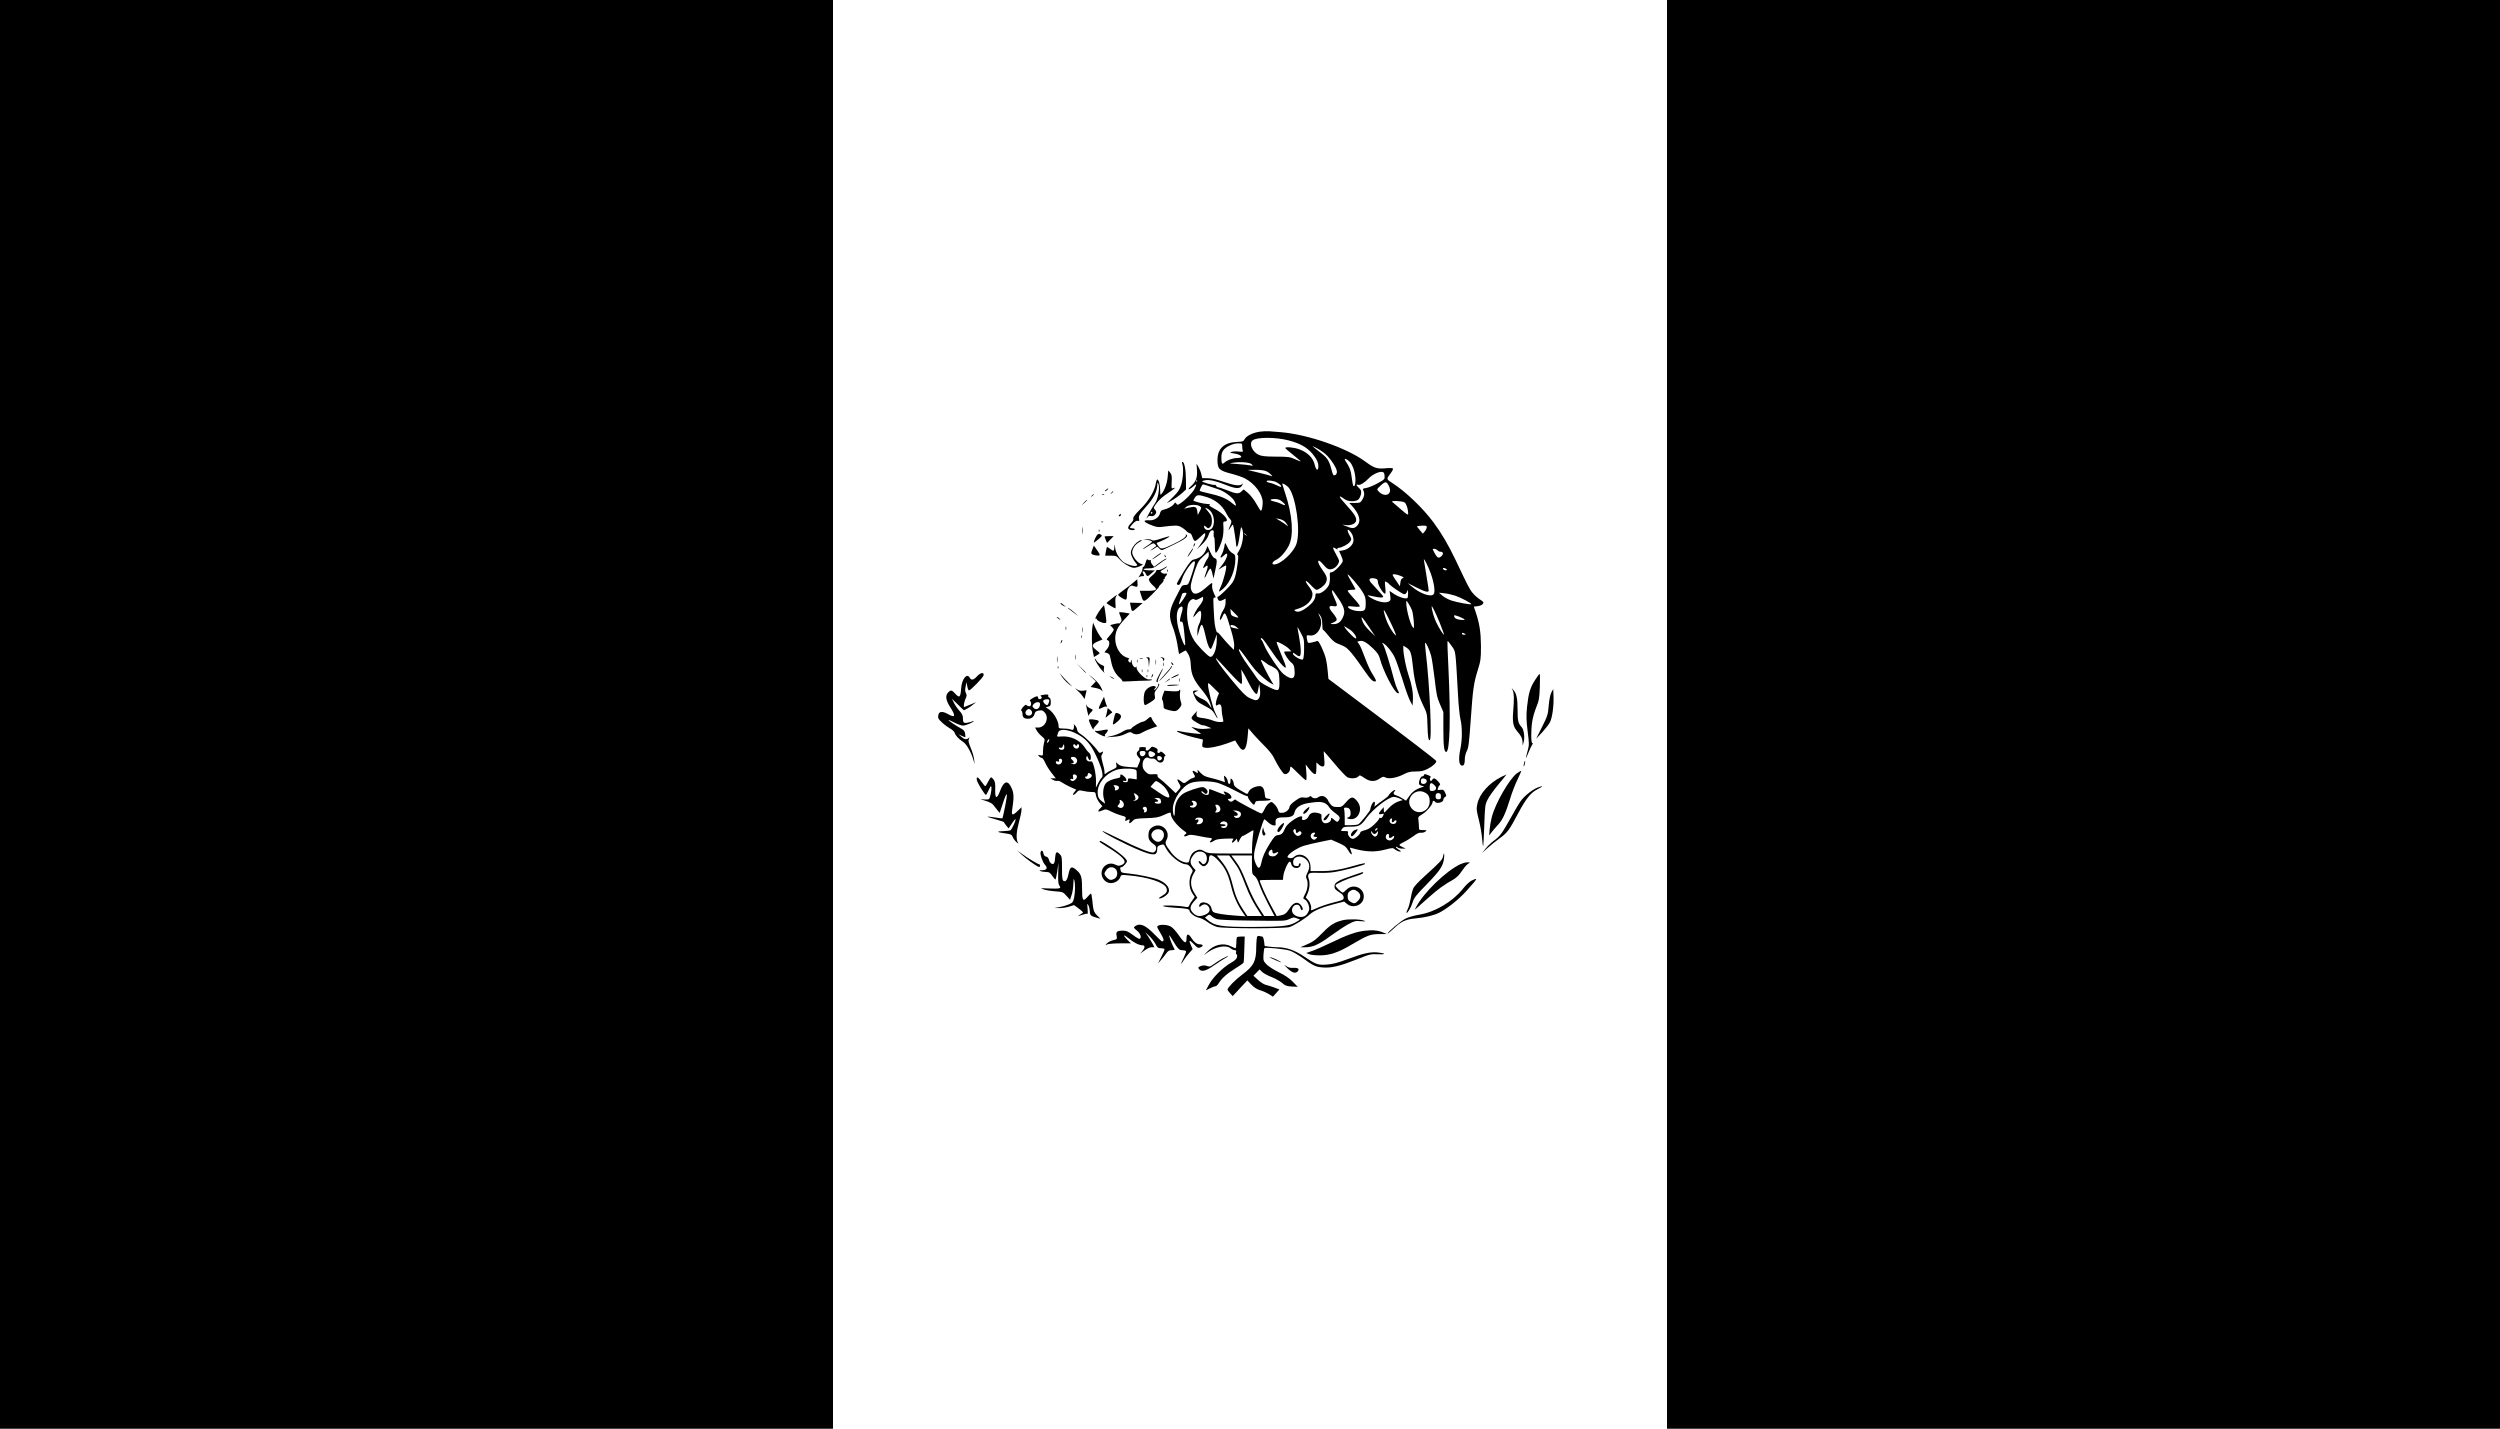 <?xml version="1.0" standalone="no"?>
<!DOCTYPE svg PUBLIC "-//W3C//DTD SVG 20010904//EN"
 "http://www.w3.org/TR/2001/REC-SVG-20010904/DTD/svg10.dtd">
<svg version="1.0" xmlns="http://www.w3.org/2000/svg"
 width="2560pt" height="1463pt" viewBox="0 0 2560 1463"
 preserveAspectRatio="xMidYMid meet">

<g transform="translate(0,1463) scale(0.1,-0.1)"
fill="#000000" stroke="none">
<path d="M0 7315 l0 -7315 4265 0 4265 0 0 7315 0 7315 -4265 0 -4265 0 0
-7315z"/>
<path d="M17070 7315 l0 -7315 4265 0 4265 0 0 7315 0 7315 -4265 0 -4265 0 0
-7315z"/>
<path d="M12897 10209 c-69 -10 -137 -44 -153 -78 -11 -21 -20 -24 -76 -26
-136 -7 -201 -68 -201 -188 0 -88 18 -106 139 -137 54 -14 119 -36 142 -49
101 -52 182 -162 182 -245 0 -46 -9 -86 -19 -86 -3 0 -24 32 -46 71 -22 40
-60 89 -85 110 l-45 38 -23 -22 c-29 -27 -53 -25 -150 14 -41 16 -80 29 -88
29 -8 0 -17 7 -20 15 -4 8 -10 13 -15 10 -10 -7 -129 27 -129 36 0 4 16 9 35
12 40 7 116 -11 204 -47 109 -44 151 -45 172 -3 9 18 9 20 -2 10 -22 -22 -79
-15 -186 22 -67 23 -124 37 -162 38 l-60 1 -10 43 c-6 24 -20 57 -30 74 l-19
31 5 -64 c6 -77 -11 -122 -62 -167 -20 -17 -29 -31 -21 -31 7 0 28 13 45 29
36 33 39 26 12 -27 -20 -38 -94 -114 -145 -147 -26 -17 -29 -18 -40 -3 -11 15
-13 15 -24 -2 -14 -23 -65 -51 -106 -59 -23 -5 -32 -14 -38 -39 -11 -42 -60
-73 -108 -70 -68 4 -66 -13 6 -44 55 -23 78 -28 114 -24 146 18 167 18 201 1
19 -10 44 -28 56 -41 12 -13 29 -24 37 -24 9 0 20 -16 27 -40 7 -22 18 -40 26
-40 7 0 31 18 53 40 22 22 42 40 45 40 18 0 -1 -56 -37 -106 l-41 -59 51 50
c29 27 57 65 63 85 14 43 27 60 46 60 11 0 14 -9 11 -35 -2 -19 0 -35 4 -35 4
0 8 -36 8 -80 0 -49 4 -80 10 -80 15 0 58 95 71 159 6 30 9 79 7 108 -4 46 -2
53 13 53 59 0 -6 80 -108 132 -47 25 -58 35 -45 40 10 4 2 7 -24 7 -40 1 -144
27 -144 37 0 2 7 16 16 29 20 31 39 31 127 3 83 -27 151 -83 188 -154 13 -26
32 -56 42 -66 21 -22 21 -29 2 -75 -21 -49 -19 -54 6 -14 11 18 22 31 25 28 5
-4 33 -190 34 -222 0 -5 5 -4 10 1 6 6 17 56 24 110 13 94 14 98 26 69 22 -51
3 -172 -35 -229 -14 -20 -20 -36 -15 -36 14 0 12 -43 -6 -151 -12 -68 -24
-105 -44 -134 -31 -46 -134 -145 -149 -145 -12 0 -2 -32 13 -42 5 -3 22 0 38
8 l28 15 0 -41 c0 -26 -9 -54 -24 -78 -26 -39 -46 -109 -28 -98 5 3 15 19 22
36 23 55 31 42 85 -139 23 -78 35 -137 33 -164 l-3 -42 -41 41 c-23 23 -60 65
-82 92 -22 28 -42 49 -45 46 -10 -10 -29 64 -33 134 -13 225 -13 222 3 222 8
0 13 3 11 8 -27 51 -39 91 -36 114 3 15 2 28 -2 28 -4 0 -33 -22 -64 -50 -82
-71 -126 -78 -147 -23 -13 35 -6 71 36 198 31 91 39 104 87 148 l53 48 3 -26
c2 -15 -3 -34 -12 -44 -14 -16 -46 -83 -46 -97 0 -4 9 1 20 11 31 28 35 11 12
-52 -27 -72 -21 -81 10 -14 12 28 27 50 33 48 5 -2 15 -26 20 -53 l11 -48 17
77 c22 102 22 123 -3 130 -13 3 -31 27 -48 66 l-27 60 -18 -44 c-20 -48 -65
-83 -121 -94 -26 -6 -41 -23 -103 -121 -39 -63 -72 -121 -72 -127 -1 -7 7 -13
17 -13 12 0 22 16 35 58 21 71 113 200 130 183 8 -8 1 -41 -27 -126 -37 -114
-38 -115 -69 -115 -26 -1 -35 -7 -48 -33 -9 -18 -35 -69 -59 -114 -59 -115
-64 -179 -21 -284 17 -41 38 -121 47 -176 l17 -101 34 20 c19 11 35 19 37 17
35 -47 48 -86 50 -153 4 -93 31 -153 117 -255 38 -46 68 -93 79 -127 11 -30
17 -54 15 -54 -1 0 -12 16 -24 35 -13 22 -36 42 -58 52 -47 19 -93 51 -93 64
0 5 10 14 23 19 21 8 21 9 -5 9 -38 1 -40 -9 -14 -65 21 -46 31 -54 102 -92
66 -34 83 -48 104 -86 33 -62 38 -50 5 14 -26 51 -75 240 -75 290 0 23 5 20
56 -32 l57 -56 -17 -41 c-9 -23 -16 -53 -16 -66 0 -23 2 -24 20 -13 26 16 40
-1 40 -52 0 -19 5 -53 10 -75 5 -22 8 -40 7 -42 -13 -12 -66 -8 -103 7 -25 11
-73 23 -107 27 -54 7 -62 11 -65 31 -2 13 2 31 8 40 7 9 -4 -1 -24 -22 -38
-42 -40 -45 -28 -62 11 -16 100 -66 109 -61 4 2 26 -3 48 -13 l40 -17 -58 -6
c-37 -3 -75 -1 -103 8 -24 7 -44 12 -44 10 0 -2 23 -17 50 -35 28 -18 49 -34
48 -35 -6 -4 -173 16 -207 25 -19 5 -37 7 -39 5 -9 -9 84 -45 174 -66 l92 -22
-5 -38 c-5 -35 -3 -39 22 -45 37 -9 139 10 235 45 l78 29 31 -50 c52 -84 85
-53 97 91 l7 83 55 -64 c31 -34 84 -91 118 -124 34 -34 72 -81 84 -105 48 -97
95 -169 113 -175 24 -8 57 22 57 53 0 12 3 23 8 23 4 0 38 -32 76 -70 38 -39
74 -70 79 -70 6 0 8 30 4 81 l-7 81 35 -45 c34 -44 57 -61 69 -50 3 4 6 31 6
61 l0 55 23 -21 c28 -26 54 -28 59 -5 2 10 1 45 -3 78 -3 33 -5 61 -4 63 1 1
50 -56 110 -127 59 -71 119 -134 132 -140 36 -17 91 -13 111 7 16 17 19 16 58
-11 59 -42 109 -45 158 -12 34 23 42 25 62 14 34 -18 113 -5 183 30 50 26 72
31 129 31 53 0 79 6 118 25 56 28 99 68 90 84 -9 14 -283 224 -722 553 l-381
286 -7 78 c-10 110 -22 156 -61 242 -29 61 -38 73 -52 67 -10 -4 -34 -11 -55
-15 -34 -7 -36 -5 -42 23 -11 52 -9 56 27 50 80 -13 145 108 102 191 -21 40
-18 46 5 11 14 -21 20 -47 20 -87 0 -32 4 -58 8 -58 5 0 30 -27 56 -60 25 -33
61 -67 79 -74 17 -8 51 -22 75 -32 44 -18 97 -82 231 -276 50 -73 79 -97 100
-83 5 3 -8 31 -29 63 -22 31 -58 109 -81 172 -23 63 -50 127 -61 142 l-19 27
24 7 c33 8 71 -13 139 -78 42 -41 59 -66 67 -99 32 -125 148 -350 184 -357 17
-3 17 -1 -2 35 -11 22 -27 68 -36 104 -38 147 -96 335 -111 357 -15 22 -15 23
4 13 31 -17 86 -85 114 -143 14 -29 49 -129 78 -222 28 -93 63 -192 78 -220
l27 -51 3 60 c4 71 -11 154 -44 250 -26 74 -54 215 -54 271 l0 33 34 -22 c41
-26 50 -56 66 -208 14 -138 50 -273 102 -379 40 -82 42 -89 45 -200 4 -128 9
-160 23 -160 26 0 0 572 -41 909 -5 46 -8 86 -5 88 8 8 45 -73 61 -133 8 -31
24 -138 36 -237 18 -159 25 -192 55 -260 l34 -78 0 -179 c0 -170 8 -230 29
-230 38 0 47 351 23 858 -8 151 -12 276 -9 278 2 3 21 -20 42 -51 43 -62 38
-24 65 -500 5 -104 17 -217 25 -250 19 -77 19 -210 0 -300 -23 -110 -16 -175
19 -175 18 0 26 22 26 71 0 22 9 58 21 80 17 35 23 82 39 314 23 324 30 377
73 515 30 97 32 115 32 245 -1 143 -15 233 -55 350 l-18 53 40 5 c37 5 57 19
58 39 0 4 -17 19 -39 32 -21 14 -53 42 -70 63 -32 37 -45 63 -175 337 -76 159
-143 273 -227 387 -110 148 -287 317 -422 403 -63 40 -63 39 -13 105 14 19 23
38 20 43 -4 6 -35 7 -75 3 -86 -9 -119 2 -206 67 -191 141 -592 281 -873 303
-41 3 -93 7 -115 9 -22 2 -66 0 -98 -5z m296 -88 c139 -36 215 -85 278 -180
19 -30 29 -57 29 -83 0 -56 -23 -48 -38 15 -15 67 -73 125 -155 155 -57 22
-152 30 -145 13 2 -5 38 -36 81 -70 42 -34 77 -63 77 -66 0 -2 -26 8 -57 22
-53 24 -69 27 -198 27 -116 1 -147 5 -179 20 -64 32 -98 115 -60 146 41 35
234 35 367 1z m-473 -60 c0 -16 3 -36 6 -45 5 -13 -2 -14 -43 -10 -26 3 -59 2
-72 -4 -22 -8 -20 -9 24 -15 78 -11 105 -47 35 -47 -44 0 -104 -21 -132 -47
-24 -22 -30 -13 -31 47 -1 35 5 58 19 78 28 38 99 72 151 72 41 0 43 -1 43
-29z m852 -80 c52 -45 118 -146 118 -181 0 -17 -7 -30 -16 -34 -22 -8 -22 -9
-43 67 -23 84 -39 108 -109 162 -96 75 -99 77 -44 49 29 -15 71 -43 94 -63z
m248 -79 c34 -34 60 -116 60 -188 0 -49 -12 -76 -24 -56 -3 5 -9 43 -15 86 -7
59 -17 90 -40 128 -17 27 -31 51 -31 54 0 13 25 0 50 -24z m-1003 -26 c17 -18
17 -18 -12 -12 -16 4 -75 10 -130 14 -87 6 -94 7 -55 13 83 13 178 5 197 -15z
m146 -70 c18 -7 41 -23 51 -35 20 -22 20 -22 0 -14 -10 4 -68 19 -129 34
l-110 27 78 1 c45 1 91 -5 110 -13z m1215 -47 c3 -36 2 -38 -73 -79 -42 -23
-94 -44 -115 -47 -34 -5 -38 -8 -30 -24 15 -28 12 -61 -10 -96 -19 -31 -23
-33 -77 -33 l-57 0 26 -27 c81 -89 100 -162 52 -210 -27 -27 -51 -27 -115 1
l-34 14 37 -5 c48 -7 97 13 104 42 8 32 -14 69 -95 158 -88 96 -95 119 -20 64
36 -26 115 -26 141 0 10 11 21 36 25 55 4 31 1 41 -21 61 -29 27 -34 42 -10
33 20 -8 68 21 109 65 36 38 101 70 135 67 21 -3 25 -9 28 -39z m-1921 -61
c-3 -8 -6 -5 -6 6 -1 11 2 17 5 13 3 -3 4 -12 1 -19z m794 2 c34 -10 78 -45
67 -55 -2 -3 -22 4 -43 15 -21 11 -54 23 -72 26 -18 3 -33 10 -33 15 0 12 36
11 81 -1z m1176 -58 c32 -78 -50 -110 -111 -43 -19 21 -19 21 24 61 48 45 62
42 87 -18z m-1032 -4 c75 -89 125 -443 81 -576 -30 -90 -162 -212 -229 -212
-30 0 -18 28 18 46 45 21 97 79 132 146 53 105 39 311 -38 541 -16 49 -29 90
-29 92 0 12 45 -13 65 -37z m-813 13 c29 -10 71 -24 93 -31 63 -20 149 -84
168 -126 10 -20 16 -39 13 -41 -3 -3 -24 11 -47 31 -49 41 -116 69 -236 95
-46 11 -86 21 -87 23 -6 6 24 68 33 68 5 0 33 -8 63 -19z m747 -157 c43 -35
39 -48 -7 -25 -21 11 -55 22 -75 26 -51 10 -47 25 7 25 33 0 52 -7 75 -26z
m1254 -9 c19 -13 36 -69 37 -113 0 -20 -10 -14 -77 44 -43 37 -82 71 -87 75
-17 15 108 9 127 -6z m-2097 -39 c19 -14 19 -15 -1 -52 l-20 -38 -5 40 c-6 45
-20 51 -91 35 l-44 -10 24 20 c28 23 108 26 137 5z m90 -32 c50 -33 71 -125
41 -184 -21 -41 -87 -35 -87 8 0 13 2 13 18 -1 23 -21 27 -21 46 -1 19 18 21
85 5 117 -6 12 -23 34 -37 50 -29 31 -23 35 14 11z m777 -122 c10 -9 24 -26
29 -37 10 -19 10 -19 -8 -3 -10 9 -39 28 -64 43 l-45 27 34 -6 c19 -4 43 -14
54 -24z m1457 -61 c0 -10 -9 -29 -20 -42 l-20 -24 -30 35 c-17 19 -30 37 -30
40 0 3 23 6 50 7 43 2 50 0 50 -16z m-764 -72 c8 -16 14 -44 14 -62 0 -45 -53
-94 -109 -103 l-39 -6 19 -42 c10 -22 19 -49 19 -59 0 -26 -88 -117 -114 -117
-19 0 -21 -5 -18 -44 2 -25 -1 -61 -8 -81 -15 -44 -84 -99 -117 -92 -19 3 -23
0 -23 -22 0 -34 -26 -72 -75 -112 -59 -46 -100 -62 -127 -48 -21 11 -20 13 19
24 92 27 153 87 153 151 0 21 -12 46 -35 75 -52 66 -42 82 14 22 26 -29 54
-53 61 -53 24 0 81 42 96 72 20 39 13 68 -37 136 -63 88 -50 127 15 47 28 -33
44 -45 64 -45 34 0 68 23 86 59 14 26 12 31 -20 89 -41 75 -43 88 -7 65 15
-10 24 -12 20 -5 -6 8 -2 12 10 12 32 1 101 38 118 64 16 24 16 28 -4 61 -26
45 -29 74 -5 54 8 -7 22 -25 30 -40z m-1085 -6 c13 -16 12 -17 -3 -4 -10 7
-18 15 -18 17 0 8 8 3 21 -13z m1959 -158 c7 -8 21 -15 31 -15 27 0 33 -19 13
-41 -33 -36 -50 -25 -92 64 -7 14 36 7 48 -8z m-70 -234 c36 -100 49 -193 30
-216 -28 -33 -140 7 -225 80 l-40 34 88 -44 c90 -46 127 -55 127 -32 0 7 -11
80 -25 163 -14 82 -25 151 -25 154 0 19 45 -70 70 -139z m166 38 c3 -5 -4 -9
-14 -9 -11 0 -22 6 -25 14 -4 10 0 12 14 9 11 -3 22 -9 25 -14z m-865 -228
c29 -47 34 -64 34 -118 0 -76 -9 -85 -82 -80 -50 3 -108 30 -99 46 3 4 29 4
58 0 29 -4 57 -3 62 1 4 5 -21 40 -58 79 -36 39 -66 75 -66 81 0 5 18 10 40
10 22 0 40 3 40 6 0 3 -18 36 -40 73 -22 37 -40 71 -40 77 1 16 117 -118 151
-175z m391 162 c34 -14 38 -18 22 -23 -13 -5 -21 -19 -24 -45 l-5 -39 -37 55
c-21 30 -38 58 -38 62 0 12 38 8 82 -10z m-254 -29 c16 -5 22 -14 22 -36 0
-30 54 -118 73 -118 6 0 7 26 2 66 -6 63 -6 65 12 55 11 -5 26 -17 33 -27 16
-18 117 -87 142 -97 18 -6 33 7 41 38 2 11 5 -1 6 -27 0 -26 -3 -49 -7 -52
-19 -12 -87 9 -134 40 l-49 33 7 -49 c6 -43 4 -49 -16 -60 -40 -22 -139 4
-205 53 -18 14 -13 14 44 1 35 -8 76 -14 90 -12 25 3 24 5 -34 68 -33 36 -69
75 -79 87 -29 35 -6 52 52 37z m-370 -221 c52 -82 59 -121 32 -177 -25 -53
-58 -72 -115 -66 -14 1 -10 5 15 14 19 7 36 20 38 30 2 9 -15 39 -38 66 -50
59 -48 82 4 73 44 -7 46 4 11 79 -14 29 -25 61 -25 72 0 17 2 16 19 -5 10 -13
36 -52 59 -86z m-1568 71 c0 -17 -69 -118 -77 -111 -3 3 8 38 32 105 4 12 45
18 45 6z m2755 -25 c57 -19 168 -79 161 -86 -7 -7 -143 18 -202 37 -33 11 -76
34 -95 51 l-34 30 55 -6 c30 -3 82 -15 115 -26z m-2585 -33 c0 -13 -16 -43
-36 -67 -30 -36 -64 -98 -64 -117 0 -4 14 10 31 31 17 20 35 35 40 32 16 -11
10 -94 -11 -132 -12 -23 -20 -55 -19 -83 l1 -45 13 46 c29 106 38 99 75 -65
17 -75 39 -121 51 -109 5 5 21 41 34 79 l25 69 0 -53 c0 -66 -15 -129 -39
-161 -15 -19 -22 -21 -37 -13 -28 15 -123 114 -154 161 -60 89 -90 251 -67
364 9 43 49 76 70 58 10 -8 22 -5 48 9 19 10 35 19 37 19 1 1 2 -10 2 -23z
m2139 -116 c14 -41 27 -180 17 -180 -24 0 -76 177 -76 260 0 23 1 23 23 -10
13 -19 29 -51 36 -70z m-2349 21 c0 -11 -4 -30 -9 -43 -4 -13 -11 -39 -15 -59
-6 -31 -4 -37 11 -35 15 1 19 -14 30 -114 7 -63 11 -119 9 -125 -5 -18 -35 50
-61 140 -36 124 -32 220 9 247 18 13 26 9 26 -11z m2630 -141 c27 -68 48 -125
46 -128 -6 -5 -45 57 -78 123 -21 41 -48 133 -48 163 0 20 35 -50 80 -158z
m-2060 48 c0 -4 -17 -1 -37 6 -33 11 -38 18 -41 47 l-3 34 40 -40 c23 -21 41
-42 41 -47z m1569 -72 c39 -83 54 -123 41 -111 -35 31 -81 113 -101 176 -39
126 -20 105 60 -65z m749 49 c4 -4 -15 -5 -42 -2 -46 5 -66 18 -66 44 0 12 91
-24 108 -42z m-978 -78 l62 -92 -52 50 c-51 50 -71 78 -85 124 -12 41 11 15
75 -82z m-1359 3 l24 -21 -35 7 c-41 8 -50 12 -50 25 0 16 37 10 61 -11z
m1161 -27 c36 -22 76 -79 64 -91 -4 -3 -25 12 -47 34 -46 45 -90 102 -68 89 7
-5 31 -19 51 -32z m-501 -35 c32 -60 34 -68 33 -161 0 -56 -5 -102 -12 -109
-14 -14 -102 36 -102 58 0 13 5 11 26 -5 44 -35 54 -28 54 37 0 31 -9 99 -19
150 -10 50 -17 92 -15 92 1 0 17 -28 35 -62z m1679 -8 c12 -8 11 -10 -7 -10
-13 0 -23 5 -23 10 0 13 11 13 30 0z m-1991 -161 c79 -120 151 -202 158 -182
3 7 -19 67 -48 133 -28 67 -49 123 -46 126 8 9 100 -42 126 -70 l24 -26 -36 0
c-20 0 -37 -2 -37 -5 0 -19 44 -87 70 -107 26 -20 32 -33 36 -79 10 -95 -25
-109 -112 -42 -41 31 -173 228 -198 295 -10 26 -22 50 -27 53 -14 9 -11 25 4
19 7 -2 45 -54 86 -115z m-156 -208 c40 -46 125 -119 161 -138 l29 -15 -21 33
c-39 65 -113 212 -110 220 2 5 20 -5 41 -22 21 -17 43 -32 50 -33 6 -1 29 -13
49 -26 39 -26 46 -44 49 -120 3 -122 -3 -126 -104 -77 -80 40 -105 59 -133
102 -10 17 -45 66 -77 110 -62 84 -110 169 -100 178 3 4 35 -35 71 -86 35 -51
78 -107 95 -126z m-273 -16 c67 -74 127 -132 132 -129 7 4 8 33 4 78 l-6 71
20 -33 c11 -18 38 -67 59 -110 38 -76 74 -121 84 -105 3 4 8 28 13 53 l8 45 7
-45 c11 -72 -5 -120 -42 -120 -10 0 -39 10 -65 23 -36 17 -74 55 -173 174
-110 132 -183 233 -168 233 3 0 60 -61 127 -135z"/>
<path d="M12107 9878 c14 -39 8 -150 -12 -213 -15 -49 -31 -72 -83 -124 l-65
-64 53 29 c29 16 74 48 99 70 l46 42 -1 98 c0 101 -16 184 -35 184 -6 0 -7 -8
-2 -22z"/>
<path d="M11957 9746 c-6 -66 -30 -132 -61 -171 -14 -19 -15 -17 -16 37 0 55
-15 108 -30 108 -4 0 -10 -17 -14 -37 -12 -80 -71 -179 -156 -264 -59 -59 -79
-85 -75 -99 4 -12 -5 -28 -25 -49 -39 -39 -36 -65 8 -69 18 -2 32 1 32 7 0 6
-11 11 -25 11 -33 0 -31 8 6 48 21 22 38 32 50 29 16 -4 18 -1 13 18 -8 31 5
52 81 137 67 74 104 149 106 211 0 31 1 31 12 9 15 -32 -6 -154 -33 -192 -26
-36 -90 -150 -90 -158 0 -4 5 1 11 11 8 13 18 17 34 13 15 -4 29 0 39 10 20
20 20 38 0 59 -15 14 -13 20 24 68 24 32 67 69 111 97 39 25 71 49 71 53 0 4
-8 3 -18 -2 -16 -8 -17 -3 -14 63 3 59 1 75 -15 95 l-20 24 -6 -67z m-157
-366 c0 -5 -5 -10 -11 -10 -5 0 -7 5 -4 10 3 6 8 10 11 10 2 0 4 -4 4 -10z"/>
<path d="M11326 9615 c-11 -8 -15 -15 -9 -15 6 0 16 7 23 15 16 19 11 19 -14
0z"/>
<path d="M11379 9583 c-13 -16 -12 -17 4 -4 9 7 17 15 17 17 0 8 -8 3 -21 -13z"/>
<path d="M11179 9553 c-13 -16 -12 -17 4 -4 9 7 17 15 17 17 0 8 -8 3 -21 -13z"/>
<path d="M11288 9563 c7 -3 16 -2 19 1 4 3 -2 6 -13 5 -11 0 -14 -3 -6 -6z"/>
<path d="M11099 9483 l-24 -28 28 24 c15 14 27 26 27 28 0 8 -8 1 -31 -24z"/>
<path d="M11461 9357 c-8 -10 -7 -14 2 -14 8 0 14 6 14 14 0 7 -1 13 -2 13 -2
0 -8 -6 -14 -13z"/>
<path d="M11278 9283 c7 -3 16 -2 19 1 4 3 -2 6 -13 5 -11 0 -14 -3 -6 -6z"/>
<path d="M11083 9195 c0 -33 2 -45 4 -27 2 18 2 45 0 60 -2 15 -4 0 -4 -33z"/>
<path d="M11251 9194 c0 -11 3 -14 6 -6 3 7 2 16 -1 19 -3 4 -6 -2 -5 -13z"/>
<path d="M11239 9156 c-14 -10 -43 -75 -37 -82 2 -1 22 14 46 34 39 34 41 38
24 48 -13 9 -22 9 -33 0z"/>
<path d="M12143 9153 c10 -17 -33 -49 -123 -92 -122 -58 -133 -59 -159 -22
-21 29 -21 31 -4 37 33 9 124 57 119 61 -3 3 -41 -7 -86 -22 -60 -20 -85 -24
-93 -16 -6 6 -29 10 -51 9 l-41 -1 44 -6 c25 -3 46 -10 48 -16 1 -5 -17 -23
-42 -38 -25 -16 -48 -33 -51 -39 -3 -5 19 7 50 28 54 35 58 36 74 20 15 -16
16 -18 1 -26 -9 -5 -27 -19 -40 -30 -16 -14 -9 -12 19 6 l43 27 21 -21 c14
-14 26 -18 37 -12 9 4 64 31 123 59 104 50 142 81 116 97 -6 4 -8 3 -5 -3z"/>
<path d="M11310 9136 c0 -2 6 -18 13 -35 l13 -31 34 35 34 35 -47 0 c-26 0
-47 -2 -47 -4z"/>
<path d="M11640 9074 c-35 -30 -60 -73 -60 -104 0 -25 25 -77 52 -106 17 -19
18 -22 2 -28 -21 -8 -80 8 -121 33 -44 28 -86 94 -94 150 -6 45 -6 45 -8 9 -1
-44 -8 -46 -45 -17 -15 12 -29 19 -31 17 -2 -2 -7 -23 -11 -46 l-7 -42 57 0
c52 0 59 -3 88 -35 33 -38 97 -79 138 -88 14 -4 42 2 65 12 l40 19 -27 10
c-41 17 -91 90 -84 124 8 42 35 77 75 98 20 11 29 19 19 20 -9 0 -30 -12 -48
-26z"/>
<path d="M12226 9055 c-9 -26 -7 -32 5 -12 6 10 9 21 6 23 -2 3 -7 -2 -11 -11z"/>
<path d="M12536 9027 c-4 -23 -15 -57 -26 -75 -23 -38 -9 -42 25 -8 54 54 35
-32 -22 -102 l-38 -47 36 23 c20 12 39 22 42 22 16 0 -24 -162 -55 -223 -10
-21 -17 -41 -15 -44 3 -2 23 11 45 31 71 64 122 190 122 301 0 36 -4 47 -22
56 -29 15 -45 35 -64 77 -8 17 -16 32 -18 32 -2 0 -7 -19 -10 -43z"/>
<path d="M11186 9005 c-19 -45 -15 -52 29 -61 55 -10 58 -2 21 50 l-35 49 -15
-38z"/>
<path d="M12201 8997 c-8 -12 -21 -32 -29 -44 -8 -13 -12 -23 -9 -23 7 0 59
81 55 85 -2 2 -10 -6 -17 -18z"/>
<path d="M11843 8939 c-24 -17 -43 -32 -43 -35 0 -3 20 9 45 26 25 17 45 33
45 35 0 7 -2 6 -47 -26z"/>
<path d="M11926 8937 c3 -10 9 -15 12 -12 3 3 0 11 -7 18 -10 9 -11 8 -5 -6z"/>
<path d="M11730 8865 c-7 -24 -16 -42 -21 -39 -5 3 -9 -6 -9 -19 0 -13 -12
-42 -26 -63 -14 -21 -20 -33 -13 -26 7 6 24 12 36 12 20 0 22 3 13 19 -13 25
-13 31 0 31 6 0 16 -11 22 -25 14 -32 21 -31 60 5 l33 29 -57 1 c-32 0 -58 5
-58 10 0 6 23 10 51 10 44 0 57 5 107 43 31 24 64 47 72 50 10 4 11 6 2 6 -7
1 -38 -18 -69 -41 l-55 -42 -20 24 c-10 13 -16 30 -14 37 3 8 1 11 -5 8 -5 -4
-16 -2 -23 4 -11 9 -16 2 -26 -34z"/>
<path d="M11911 8809 c-19 -11 -42 -18 -53 -16 -11 3 -18 0 -18 -8 0 -7 -18
-29 -41 -48 -37 -32 -40 -37 -28 -59 6 -12 25 -35 42 -49 44 -37 29 -49 -63
-49 l-79 0 14 -46 c23 -77 27 -77 118 15 45 46 75 80 67 75 -8 -4 0 7 18 24
19 17 31 36 27 42 -3 5 -1 10 6 10 7 0 10 3 6 6 -3 4 0 13 8 21 20 19 19 37
-1 29 -9 -3 -25 1 -36 8 -20 15 -20 15 16 36 20 12 36 24 36 26 0 6 -3 5 -39
-17z"/>
<path d="M11951 8784 c0 -11 3 -14 6 -6 3 7 2 16 -1 19 -3 4 -6 -2 -5 -13z"/>
<path d="M11605 8664 c-22 -19 -66 -53 -97 -75 -32 -22 -58 -44 -58 -50 0 -11
59 -49 78 -49 8 0 12 16 12 49 0 33 6 56 20 74 18 23 24 25 51 15 37 -13 41
-9 37 35 l-3 35 -40 -34z"/>
<path d="M11383 8499 c-29 -22 -53 -42 -53 -44 0 -5 84 -55 92 -55 2 0 3 25 0
55 -3 35 0 60 8 70 19 23 9 18 -47 -26z"/>
<path d="M10860 8451 c0 -6 15 -18 33 -26 27 -13 29 -14 12 -1 -11 9 -26 20
-32 26 -9 7 -13 7 -13 1z"/>
<path d="M11577 8427 c13 -68 14 -68 70 -18 l53 46 -65 2 -64 2 6 -32z"/>
<path d="M11277 8400 c-31 -37 -74 -116 -58 -105 6 3 11 2 11 -4 0 -14 53 -41
80 -41 21 0 22 3 15 58 -3 31 -10 72 -13 91 l-7 34 -28 -33z"/>
<path d="M10935 8403 c6 -5 33 -26 60 -47 l50 -38 -40 37 c-22 20 -49 41 -60
47 -11 6 -15 6 -10 1z"/>
<path d="M11460 8358 c0 -5 7 -25 15 -44 12 -30 13 -39 1 -55 -7 -10 -15 -16
-18 -13 -3 3 -25 0 -48 -6 l-42 -11 21 -23 c20 -21 20 -23 4 -46 -9 -14 -27
-37 -41 -52 -22 -24 -23 -28 -9 -34 25 -9 21 -58 -9 -93 l-25 -30 25 -7 c15
-4 28 -15 31 -28 3 -11 9 -43 15 -69 14 -67 42 -118 84 -155 19 -16 32 -33 28
-37 -4 -4 35 -5 87 -1 52 3 123 6 158 6 35 0 62 4 59 9 -3 4 -16 6 -30 4 -33
-7 -126 79 -127 117 0 14 -3 19 -6 12 -9 -23 -43 17 -44 52 -1 28 -2 29 -8 7
-6 -22 -7 -22 -21 -7 -11 14 -11 19 -1 25 9 6 5 10 -12 15 -71 17 -127 104
-127 196 0 72 24 121 93 196 l56 61 -54 10 c-30 5 -55 6 -55 1z"/>
<path d="M10821 8307 c2 -1 13 -9 24 -17 19 -14 19 -14 6 3 -7 9 -18 17 -24
17 -6 0 -8 -1 -6 -3z"/>
<path d="M11187 8214 c-10 -61 -8 -195 4 -256 l11 -56 29 17 c16 9 29 19 29
22 0 4 -16 19 -35 33 -50 38 -46 61 15 87 l49 21 -24 32 c-13 18 -35 56 -48
86 l-24 54 -6 -40z"/>
<path d="M10912 8195 c0 -16 2 -22 5 -12 2 9 2 23 0 30 -3 6 -5 -1 -5 -18z"/>
<path d="M11083 8180 c0 -25 2 -35 4 -22 2 12 2 32 0 45 -2 12 -4 2 -4 -23z"/>
<path d="M11072 8110 c0 -14 2 -19 5 -12 2 6 2 18 0 25 -3 6 -5 1 -5 -13z"/>
<path d="M10866 8065 c-9 -26 -7 -32 5 -12 6 10 9 21 6 23 -2 3 -7 -2 -11 -11z"/>
<path d="M11013 7900 c0 -25 2 -35 4 -22 2 12 2 32 0 45 -2 12 -4 2 -4 -23z"/>
<path d="M10823 7875 c0 -27 2 -38 4 -22 2 15 2 37 0 50 -2 12 -4 0 -4 -28z"/>
<path d="M11742 7893 c12 -3 18 -17 20 -51 l3 -47 5 53 c5 50 4 52 -20 51 -16
-1 -19 -3 -8 -6z"/>
<path d="M11893 7893 c9 -2 17 -12 17 -21 0 -14 2 -15 10 -2 10 16 -5 30 -30
29 -11 -1 -10 -3 3 -6z"/>
<path d="M11210 7887 c0 -18 41 -85 75 -122 21 -22 32 -32 25 -23 -7 10 -9 29
-6 43 6 22 2 27 -25 37 -17 6 -39 25 -50 42 -10 17 -19 27 -19 23z"/>
<path d="M11673 7883 c9 -2 23 -2 30 0 6 3 -1 5 -18 5 -16 0 -22 -2 -12 -5z"/>
<path d="M11833 7850 c0 -25 2 -35 4 -22 2 12 2 32 0 45 -2 12 -4 2 -4 -23z"/>
<path d="M11642 7860 c0 -14 2 -19 5 -12 2 6 2 18 0 25 -3 6 -5 1 -5 -13z"/>
<path d="M11912 7825 c0 -16 2 -22 5 -12 2 9 2 23 0 30 -3 6 -5 -1 -5 -18z"/>
<path d="M11996 7835 c4 -8 11 -15 16 -15 6 0 5 6 -2 15 -7 8 -14 15 -16 15
-2 0 -1 -7 2 -15z"/>
<path d="M11070 7788 c41 -45 50 -53 50 -45 0 2 -21 23 -47 47 l-48 45 45 -47z"/>
<path d="M10831 7794 c0 -11 3 -14 6 -6 3 7 2 16 -1 19 -3 4 -6 -2 -5 -13z"/>
<path d="M11990 7800 c0 -5 -27 -38 -60 -73 -33 -36 -60 -67 -60 -71 0 -3 29
26 65 65 58 63 75 89 60 89 -3 0 -5 -4 -5 -10z"/>
<path d="M11869 7720 c-28 -54 -33 -70 -22 -74 8 -3 11 -2 8 4 -3 5 8 37 25
71 17 33 30 63 28 64 -2 2 -19 -27 -39 -65z"/>
<path d="M11692 7760 c0 -14 2 -19 5 -12 2 6 2 18 0 25 -3 6 -5 1 -5 -13z"/>
<path d="M11752 7760 c0 -14 2 -19 5 -12 2 6 2 18 0 25 -3 6 -5 1 -5 -13z"/>
<path d="M10006 7706 c-37 -41 -60 -45 -76 -16 -28 53 -82 -14 -88 -110 -6
-90 -17 -101 -58 -56 -38 42 -47 43 -74 16 -32 -32 -26 -80 20 -151 59 -91 53
-114 -19 -73 -55 31 -89 31 -100 2 -4 -12 -6 -30 -3 -40 5 -22 72 -81 124
-110 21 -12 41 -31 44 -42 8 -28 41 -64 84 -91 37 -24 82 -102 107 -185 l13
-45 -5 48 c-3 27 -18 80 -35 119 -23 57 -27 75 -18 92 9 17 8 19 -3 9 -20 -20
-45 -15 -76 13 l-28 25 33 -16 c19 -9 35 -15 37 -13 1 2 0 18 -2 36 -4 24 -14
37 -37 49 -46 24 -137 85 -133 89 2 3 30 -9 62 -26 31 -16 70 -30 86 -30 28 0
109 34 109 46 0 3 -5 2 -12 -2 -6 -4 -28 -10 -49 -14 -42 -8 -49 -1 -49 52 0
21 -11 43 -35 69 -19 21 -44 57 -56 81 l-21 43 61 -60 61 -59 33 17 c18 10 46
29 62 43 l30 24 -59 -25 c-32 -14 -60 -25 -62 -25 -10 0 -2 53 13 85 14 29 14
39 4 58 -9 18 -10 36 -3 68 l9 44 8 -42 c4 -24 12 -43 17 -43 17 0 147 134
150 155 5 34 -30 29 -66 -9z"/>
<path d="M10856 7730 c15 -33 56 -80 96 -111 38 -28 36 -26 -13 22 -30 30 -63
65 -73 79 -9 14 -14 18 -10 10z"/>
<path d="M11178 7694 l44 -41 -27 -29 -27 -29 51 -10 c29 -5 56 -17 61 -25 17
-27 11 0 -9 38 -18 35 -54 72 -112 117 -14 11 -5 2 19 -21z"/>
<path d="M11796 7715 c-9 -26 -7 -32 5 -12 6 10 9 21 6 23 -2 3 -7 -2 -11 -11z"/>
<path d="M12028 7709 c-21 -11 -38 -22 -38 -24 0 -3 17 3 38 12 45 21 46 22
41 27 -2 2 -21 -5 -41 -15z"/>
<path d="M15720 7668 c-51 -78 -68 -136 -83 -276 -9 -96 -8 -133 6 -250 16
-124 16 -142 2 -192 -27 -101 -26 -106 4 -32 16 40 35 79 41 87 9 11 9 15 1
15 -14 0 -15 128 -1 222 5 37 24 102 41 145 29 70 32 91 37 211 2 72 2 132 -2
132 -4 0 -24 -28 -46 -62z"/>
<path d="M11741 7704 c0 -11 3 -14 6 -6 3 7 2 16 -1 19 -3 4 -6 -2 -5 -13z"/>
<path d="M11374 7696 c11 -9 24 -16 30 -16 12 0 7 5 -24 19 -24 11 -24 11 -6
-3z"/>
<path d="M12072 7665 c0 -16 2 -22 5 -12 2 9 2 23 0 30 -3 6 -5 -1 -5 -18z"/>
<path d="M11949 7659 l-24 -20 28 17 c15 9 27 18 27 20 0 8 -8 4 -31 -17z"/>
<path d="M11860 7616 c0 -17 -39 -66 -40 -49 0 6 5 15 11 19 8 5 7 10 -4 16
-25 14 -83 -16 -102 -52 -18 -35 -18 -140 1 -140 6 0 32 14 58 31 45 30 47 34
41 66 -5 27 -1 40 19 64 23 27 34 59 21 59 -3 0 -5 -6 -5 -14z"/>
<path d="M11952 7612 c-7 -5 16 -7 50 -4 85 5 96 10 23 11 -33 0 -66 -3 -73
-7z"/>
<path d="M11033 7559 c21 -19 46 -46 55 -61 l18 -27 10 45 11 46 -36 -5 c-25
-3 -45 2 -66 16 -23 15 -22 12 8 -14z"/>
<path d="M15490 7562 c14 -29 16 -88 5 -218 -9 -114 0 -156 45 -207 38 -44 50
-70 51 -109 l1 -33 10 35 c14 47 3 128 -20 154 -36 39 -42 64 -42 173 0 119
-10 170 -41 205 l-20 23 11 -23z"/>
<path d="M12074 7559 c-4 -8 -32 -10 -79 -7 l-71 5 -16 -43 c-10 -28 -12 -46
-5 -53 5 -5 10 -27 11 -49 1 -39 1 -39 56 -54 64 -17 80 -14 111 25 20 26 21
32 9 67 -7 21 -10 57 -7 79 5 42 3 49 -9 30z"/>
<path d="M15887 7541 c-12 -21 -22 -70 -28 -135 -8 -96 -12 -107 -69 -221
l-60 -120 61 65 c33 36 69 82 80 103 24 46 41 168 37 267 l-3 75 -18 -34z"/>
<path d="M10671 7513 c-17 -3 -20 -7 -11 -13 7 -4 9 -13 6 -19 -10 -16 -36
-13 -36 4 0 21 -19 19 -59 -6 -24 -14 -31 -23 -22 -29 7 -4 11 -18 9 -31 -2
-18 -8 -23 -23 -21 -11 2 -23 8 -26 14 -3 5 -18 -5 -34 -23 -16 -19 -23 -35
-16 -37 6 -2 11 -16 11 -31 0 -36 17 -51 56 -51 36 0 61 19 70 55 4 17 15 24
42 29 31 5 40 2 60 -20 49 -56 6 -154 -67 -154 l-32 0 16 -29 c8 -16 31 -43
51 -59 34 -29 35 -31 25 -68 -6 -22 -11 -60 -11 -87 0 -47 0 -47 -27 -41 -25
7 -27 6 -14 -9 7 -10 20 -17 28 -17 7 0 23 -21 34 -47 11 -27 41 -74 65 -105
l45 -58 -28 0 -28 -1 28 -15 c16 -9 35 -13 44 -10 8 3 28 -3 44 -14 16 -12 56
-33 89 -49 l61 -27 -21 -27 c-27 -34 -7 -36 24 -2 22 24 27 25 67 16 24 -6 63
-11 85 -11 40 0 42 -1 47 -38 4 -20 20 -53 36 -72 l29 -35 -26 -27 c-29 -31
-17 -36 33 -14 27 12 35 10 85 -15 30 -15 77 -33 103 -40 44 -11 48 -14 42
-36 -5 -21 -4 -23 14 -14 28 16 33 14 26 -9 -9 -27 7 -25 34 4 20 22 32 24
139 28 100 3 125 8 176 31 69 32 76 33 76 9 0 -40 66 -122 140 -174 24 -17 24
-18 7 -32 -25 -19 -7 -28 24 -12 21 11 40 10 115 -5 49 -10 99 -19 112 -19 24
0 28 -10 10 -28 -21 -21 0 -25 29 -4 23 16 48 21 116 24 48 2 87 2 87 0 0 -2
-5 -12 -10 -23 -14 -25 2 -24 26 2 l19 21 6 -24 c6 -22 7 -21 24 15 10 20 24
37 30 37 6 0 33 14 59 31 27 16 49 29 51 27 1 -2 -1 -30 -6 -63 -4 -33 -8 -86
-8 -117 l-1 -58 -225 0 c-207 0 -227 2 -257 20 -40 24 -59 25 -98 5 -32 -17
-50 -44 -60 -90 -5 -26 -10 -30 -36 -27 -47 5 -111 49 -153 105 -61 82 -64 92
-45 128 44 86 -49 179 -134 135 -39 -20 -52 -44 -52 -94 0 -39 14 -60 64 -95
28 -20 14 -77 -20 -77 -37 0 -160 50 -342 140 -90 44 -166 80 -168 80 -37 0
235 -141 392 -204 129 -51 164 -47 164 19 0 27 5 33 34 42 32 10 34 9 50 -24
38 -79 151 -173 209 -173 16 0 34 -12 50 -33 25 -33 25 -33 6 -67 -25 -48 -25
-130 1 -180 11 -21 24 -42 30 -45 6 -4 0 -19 -16 -38 -14 -17 -30 -42 -35 -55
-8 -21 -14 -24 -41 -18 -63 13 -228 19 -228 9 0 -6 47 -13 108 -17 128 -8 162
-14 162 -30 0 -23 57 -67 95 -73 22 -4 61 -23 89 -44 27 -21 73 -44 100 -51
69 -18 683 -18 741 -1 42 13 162 87 205 128 41 38 124 74 242 104 l112 29 29
-24 c58 -49 156 -17 170 56 20 100 -102 163 -175 90 -16 -16 -33 -30 -36 -30
-18 0 -81 62 -76 74 7 18 117 67 212 95 39 12 72 27 72 32 0 6 -6 9 -12 7 -7
-3 -56 -19 -108 -37 -135 -45 -175 -69 -175 -106 0 -25 8 -35 47 -60 35 -22
47 -36 47 -55 1 -24 -5 -27 -106 -52 -59 -15 -135 -41 -171 -58 -46 -21 -62
-26 -58 -15 9 25 -5 73 -30 100 l-23 25 19 42 c21 47 26 112 10 153 -7 17 -6
31 1 43 9 14 24 17 100 14 49 -2 122 1 162 8 83 12 297 68 312 81 16 15 -19
10 -111 -17 -138 -40 -227 -54 -340 -54 l-104 0 0 41 c0 101 -104 164 -171
103 -12 -11 -27 -14 -45 -10 -24 6 -25 8 -11 29 8 12 42 39 77 59 61 35 90 44
283 84 l78 16 75 -33 c62 -27 78 -40 97 -73 30 -53 52 -61 31 -10 -15 37 -15
37 8 30 138 -40 231 -45 342 -16 78 20 78 20 103 0 14 -11 35 -20 47 -20 17 0
15 4 -13 21 -18 11 -30 23 -27 26 4 4 12 1 18 -5 7 -7 28 -12 48 -12 l35 1
-32 14 c-18 8 -33 18 -33 23 0 5 19 18 42 28 23 10 68 38 99 60 39 30 63 40
80 37 13 -2 33 3 44 11 19 15 18 15 -22 16 -42 0 -43 1 -43 33 0 17 -3 48 -5
67 -5 33 -3 37 39 62 44 26 106 99 106 125 0 15 16 18 25 3 15 -24 85 -7 85
21 0 10 8 22 17 28 16 9 16 12 1 44 -14 30 -20 33 -48 29 -30 -4 -32 -3 -25
19 4 13 13 27 19 31 7 5 0 18 -19 38 -33 35 -43 37 -61 13 -12 -17 -13 -17
-20 1 -4 11 -2 21 5 26 8 5 -1 13 -26 23 -32 13 -39 13 -41 1 -2 -8 -10 -14
-18 -14 -15 0 -34 -39 -34 -70 0 -13 9 -22 27 -26 l27 -7 -37 -13 c-53 -18
-89 -46 -121 -93 l-28 -40 -38 24 c-21 13 -50 27 -64 31 -28 7 -33 23 -14 42
9 9 9 12 0 12 -13 0 -56 -38 -63 -56 -2 -6 -24 -24 -49 -42 -25 -17 -57 -41
-71 -52 l-26 -20 5 25 c7 38 -17 31 -34 -10 -8 -19 -13 -38 -12 -42 4 -11
-101 -142 -122 -153 -10 -6 -46 -10 -79 -10 l-61 0 0 74 c0 41 -3 81 -6 90 -5
12 0 16 18 16 33 0 48 -18 48 -57 0 -26 -5 -36 -22 -42 -23 -9 -23 -9 4 -16
43 -11 81 7 102 48 22 46 16 94 -19 136 -41 48 -59 46 -110 -12 -43 -49 -48
-52 -92 -51 -39 1 -50 6 -70 30 -12 16 -23 32 -23 37 0 4 -9 16 -20 27 -23 23
-57 25 -84 5 -20 -15 -55 -11 -68 8 -4 7 -12 6 -22 -2 -10 -9 -29 -11 -52 -8
-32 5 -44 1 -92 -34 -34 -24 -56 -47 -57 -60 -3 -31 -38 -61 -76 -62 -29 -2
-34 2 -42 30 -5 17 -22 44 -38 59 -27 26 -29 26 -54 10 -15 -10 -36 -38 -46
-62 -11 -24 -25 -44 -31 -44 -16 0 -262 131 -266 141 -2 5 -10 2 -19 -6 -19
-19 -37 -19 -53 0 -10 13 -9 15 9 15 36 0 23 41 -18 62 -39 19 -51 17 -31 -7
17 -20 12 -19 -75 15 -42 17 -78 30 -80 30 -3 0 -5 -13 -5 -30 0 -25 -4 -30
-24 -30 -24 0 -62 27 -52 37 3 3 12 -2 21 -11 21 -21 31 -20 40 1 7 19 -26 53
-51 53 -37 0 -163 -43 -199 -68 -55 -38 -85 -100 -85 -177 0 -42 -3 -56 -10
-45 -5 8 -10 38 -10 66 0 97 97 238 187 268 60 20 191 21 268 1 32 -9 109 -43
171 -75 61 -33 119 -60 128 -60 9 0 16 -6 16 -14 0 -16 47 -76 60 -76 4 0 10
9 13 20 5 18 14 20 81 20 73 0 106 15 49 22 -24 3 -28 8 -31 38 -5 63 -21 90
-54 90 -44 0 -97 -26 -110 -54 -6 -15 -14 -26 -18 -26 -3 0 -35 17 -70 38 -51
31 -64 44 -66 67 -2 16 -10 35 -18 44 -15 14 -16 12 -16 -18 0 -39 -23 -38
-28 1 -2 14 -12 34 -22 43 -19 17 -19 16 -13 -19 l6 -36 -44 16 c-24 8 -73 22
-109 30 -51 12 -71 23 -98 52 -29 32 -33 34 -28 14 4 -23 4 -23 -21 -7 -32 22
-40 12 -18 -21 14 -22 15 -28 4 -35 -8 -5 -18 -9 -23 -9 -5 0 -24 -11 -42 -25
-39 -30 -39 -30 -71 -5 -38 30 -47 24 -24 -14 26 -42 26 -45 -5 -80 l-25 -28
-67 64 c-37 36 -80 73 -95 83 -17 11 -27 25 -24 34 3 13 -4 15 -44 13 -43 -4
-52 0 -79 26 -23 24 -30 39 -30 71 0 50 32 86 62 70 10 -6 29 -9 41 -7 14 2
29 -6 40 -19 31 -39 77 -24 77 24 0 13 6 23 13 23 6 0 -1 12 -18 27 -17 15
-31 21 -33 14 -2 -6 -11 -11 -19 -11 -11 0 -14 6 -10 21 4 16 -1 24 -26 34
-30 13 -33 12 -53 -12 -21 -27 -50 -24 -40 3 4 11 -4 14 -34 14 -29 0 -38 -4
-34 -13 3 -8 -2 -20 -11 -27 -21 -17 -19 -39 5 -65 20 -21 20 -23 3 -63 l-18
-42 -85 6 c-67 5 -90 11 -109 28 l-24 21 5 -28 c5 -25 1 -29 -40 -48 -26 -11
-54 -27 -64 -36 -17 -15 -18 -14 -18 15 0 16 -9 59 -20 93 -10 35 -16 68 -11
73 4 6 11 19 14 28 5 15 4 16 -14 5 -18 -10 -23 -9 -37 13 -31 46 -125 140
-169 168 -29 18 -43 34 -43 48 0 12 -9 32 -21 45 -11 13 -18 18 -14 11 4 -7 4
-24 1 -37 -6 -21 -9 -23 -32 -15 -14 6 -48 10 -75 10 -45 0 -49 2 -49 24 0 54
-52 142 -102 174 l-30 19 26 7 c23 6 26 12 26 47 0 27 -5 42 -16 46 -8 3 -13
12 -10 19 6 14 -13 16 -63 7z m72 -50 c6 -11 -10 -53 -20 -53 -19 1 -45 30
-40 45 6 15 52 21 60 8z m-93 -42 c0 -49 -42 -70 -70 -36 -10 13 -10 19 5 35
24 26 65 27 65 1z m-90 -66 c20 -24 3 -57 -28 -53 -30 3 -41 30 -22 53 16 19
34 19 50 0z m445 -229 c91 -42 147 -96 194 -184 76 -147 109 -260 81 -277 -6
-4 -21 -27 -34 -53 l-24 -47 1 65 c1 36 -7 97 -17 136 -17 63 -21 70 -41 67
-26 -6 -50 20 -40 44 6 16 8 16 15 -3 15 -38 30 -38 30 0 0 22 -7 40 -18 48
-10 7 -28 29 -40 48 -48 80 -150 128 -251 118 -34 -3 -40 -1 -35 12 3 8 8 23
11 32 10 34 86 32 168 -6z m-265 -87 c-7 -11 -14 -19 -16 -16 -7 7 7 37 17 37
6 0 5 -9 -1 -21z m156 -75 c-7 -18 -47 -15 -53 3 -3 7 3 10 15 6 14 -3 21 2
27 19 6 20 8 20 12 5 3 -10 2 -25 -1 -33z m118 34 c5 -10 7 -10 12 0 9 18 24
14 24 -7 0 -10 -7 -22 -16 -25 -19 -7 -44 10 -44 30 0 17 16 18 24 2z m716
-78 c0 -25 -32 -44 -48 -28 -7 7 -12 20 -12 30 0 13 8 18 30 18 23 0 30 -4 30
-20z m74 10 c32 -12 33 -33 2 -48 -17 -7 -27 -7 -35 1 -12 12 -15 40 -4 50 8
9 7 9 37 -3z m94 -61 c3 -17 -23 -33 -39 -23 -5 3 -9 14 -9 25 0 15 6 20 22
17 13 -2 24 -10 26 -19z m-880 -1 c31 -31 -2 -80 -41 -59 -12 6 -14 9 -5 7 26
-8 31 11 9 31 -11 9 -18 20 -15 25 8 12 38 10 52 -4z m-143 -18 c3 -5 1 -19
-5 -30 -13 -25 -53 -24 -58 2 -2 12 2 15 18 11 16 -4 19 -2 14 11 -7 18 20 23
31 6z m734 -96 c30 -6 31 -9 31 -56 l0 -49 -45 7 c-41 6 -45 5 -45 -15 0 -16
-6 -21 -25 -21 -14 0 -25 4 -25 10 0 5 6 7 14 4 26 -10 27 16 2 41 -29 29 -48
32 -44 8 2 -13 -7 -19 -39 -24 -46 -8 -93 -30 -110 -51 -25 -30 -34 -101 -20
-155 l14 -52 -29 20 c-36 26 -48 49 -48 94 0 95 79 192 189 231 39 14 129 18
180 8z m-429 -64 c0 -31 -58 -50 -68 -22 -2 7 2 11 9 10 8 -2 15 7 17 19 3 19
7 21 23 13 10 -6 19 -15 19 -20z m-153 -6 c8 -21 -30 -59 -51 -51 -9 4 -16 11
-16 16 0 6 7 8 16 4 14 -5 16 -1 12 20 -4 22 -1 27 14 27 10 0 21 -7 25 -16z
m3567 -30 c23 -9 20 -41 -4 -49 -25 -8 -40 1 -40 24 0 29 14 37 44 25z m-2674
-79 c16 -16 36 -47 45 -68 25 -60 -1 -58 -100 9 l-84 57 27 32 c26 31 28 32
55 16 15 -9 41 -29 57 -46z m2755 27 c6 -4 16 -15 24 -24 17 -23 -1 -48 -35
-48 -21 0 -24 5 -24 40 0 39 12 50 35 32z m-3226 -21 c18 -12 8 -37 -17 -43
-15 -4 -19 -2 -15 8 3 8 0 21 -7 29 -10 12 -9 15 6 15 11 0 25 -4 33 -9z
m3141 -66 c37 -19 50 -43 50 -92 0 -101 -120 -148 -184 -72 -76 89 30 218 134
164z m-2933 -41 c7 -20 -15 -44 -41 -43 -18 1 -18 2 -3 6 19 5 19 15 2 57 -7
16 -6 17 14 7 12 -7 25 -19 28 -27z m3098 1 c0 -25 -4 -30 -25 -30 -16 0 -26
6 -28 18 -6 30 6 49 30 45 18 -2 23 -9 23 -33z m-422 -22 l32 -16 -25 -7 c-46
-13 -86 -38 -123 -79 -20 -23 -39 -41 -42 -41 -3 0 -5 12 -5 28 l-1 27 -24
-28 c-32 -36 -32 -51 0 -43 28 7 30 4 14 -25 -6 -12 -17 -18 -25 -15 -8 3 -13
2 -10 -2 3 -5 -18 -32 -47 -60 -38 -37 -65 -54 -99 -63 -27 -6 -48 -16 -48
-22 0 -20 -54 -67 -77 -67 -26 0 -58 42 -49 65 4 12 -3 15 -36 15 -40 0 -40 0
-26 22 14 20 24 23 89 23 85 0 106 11 160 87 66 92 228 218 281 218 16 0 43
-8 61 -17z m-2449 -9 c12 -32 6 -44 -23 -44 -17 0 -33 5 -36 10 -3 6 3 10 14
10 28 0 27 14 -1 28 -22 10 -21 11 8 11 20 1 34 -5 38 -15z m-390 -20 c34 -34
3 -85 -37 -62 -17 9 -17 11 -2 29 10 10 15 25 12 34 -8 20 7 19 27 -1z m755
-8 c18 -21 -3 -56 -34 -56 -13 0 -27 5 -30 10 -3 6 3 10 14 10 23 0 28 19 9
38 -9 9 -7 12 9 12 11 0 26 -6 32 -14z m1314 -9 c18 -8 38 -26 46 -41 8 -15
36 -42 63 -61 50 -37 56 -50 35 -79 -12 -17 -15 -16 -45 9 -30 25 -32 26 -32
6 0 -22 -27 -41 -59 -41 -25 0 -43 31 -39 67 3 24 -2 29 -33 37 -51 13 -84 2
-99 -33 -16 -40 -81 -55 -66 -15 11 29 -43 13 -101 -30 -42 -30 -65 -56 -76
-83 -19 -47 -33 -60 -72 -65 -25 -2 -38 -16 -82 -86 -52 -84 -74 -133 -89
-206 -13 -56 -31 -56 -55 0 -17 38 -20 60 -16 108 6 61 92 346 104 346 4 0 21
-13 38 -30 17 -16 42 -31 55 -32 22 -3 25 0 22 25 -5 44 13 57 79 57 77 0 106
12 114 48 12 55 66 89 158 101 94 13 115 12 150 -2z m-1071 -42 c13 -29 -3
-55 -34 -55 -17 0 -18 2 -8 15 10 12 10 21 2 40 -10 22 -9 25 8 25 12 0 25
-10 32 -25z m-747 -25 c0 -16 -6 -26 -19 -28 -12 -3 -16 0 -11 8 4 7 2 16 -5
20 -17 10 -3 32 18 28 11 -2 17 -13 17 -28z m949 -23 c13 -9 16 -20 12 -35 -9
-27 -44 -38 -63 -20 -12 13 -11 15 9 14 31 -1 30 25 -2 41 l-25 13 26 0 c14 0
33 -6 43 -13z m-376 -80 c5 -25 -16 -47 -46 -47 -24 0 -24 1 -8 19 17 19 7 39
-14 26 -5 -3 -10 -2 -10 4 0 26 73 25 78 -2z m1935 -7 c-5 -21 11 -28 22 -10
7 12 25 13 25 3 -1 -23 -20 -35 -44 -29 -25 6 -35 33 -19 49 13 13 21 7 16
-13z m-1695 -19 c22 -14 10 -56 -17 -59 -13 -2 -28 1 -34 7 -8 8 -3 11 16 11
15 0 27 5 27 10 0 6 -14 10 -31 10 -27 0 -30 2 -19 15 14 17 38 19 58 6z
m1542 -76 c-7 -9 -15 -13 -17 -11 -7 7 7 26 19 26 6 0 6 -6 -2 -15z m-2198
-12 c38 -34 8 -113 -44 -113 -29 0 -68 38 -68 67 0 52 72 82 112 46z m1368 -3
c0 -23 10 -26 28 -8 9 9 15 9 24 0 15 -15 -6 -42 -33 -42 -21 0 -54 44 -44 60
10 17 25 11 25 -10z m805 -30 c8 0 19 8 24 18 9 15 10 15 11 -4 0 -12 -7 -27
-15 -34 -13 -10 -19 -10 -35 5 -11 10 -20 25 -20 34 1 14 2 13 11 -1 5 -10 16
-18 24 -18z m-614 -3 c-17 -17 -13 -27 11 -27 21 0 21 -1 5 -17 -13 -14 -21
-15 -35 -7 -24 16 -27 45 -7 61 21 14 42 6 26 -10z m762 -17 c-6 -23 15 -28
35 -8 20 20 26 -1 7 -22 -32 -35 -88 -8 -72 34 9 24 36 21 30 -4z m-1193 -160
c0 -22 12 -25 41 -10 23 13 25 3 2 -22 -17 -18 -39 -23 -67 -12 -19 7 -21 35
-4 52 18 18 28 15 28 -8z m-689 -21 c25 -25 23 -86 -4 -103 -15 -9 -22 -7 -37
12 -10 12 -21 18 -25 13 -7 -13 30 -51 50 -51 27 0 55 38 55 75 0 56 36 48
100 -21 66 -73 95 -132 126 -256 25 -102 63 -189 117 -267 l30 -44 -99 7
c-118 8 -215 24 -231 38 -6 5 -15 22 -18 38 -14 65 -125 84 -125 21 0 -12 3
-11 18 2 27 24 59 21 78 -8 21 -32 11 -60 -30 -79 -53 -25 -93 -21 -127 13
-41 41 -37 74 18 132 l24 26 -32 51 c-40 64 -43 130 -9 190 l23 41 -27 31
c-37 45 -33 83 17 138 27 29 79 30 108 1z m288 -76 c55 -74 73 -110 126 -250
39 -102 78 -177 146 -280 l21 -33 -75 0 -74 0 -36 53 c-59 89 -87 154 -113
259 -29 117 -57 176 -119 253 l-45 55 63 0 64 0 42 -57z m191 -37 c0 -90 1
-95 26 -115 18 -14 35 -46 51 -94 13 -39 54 -127 89 -194 l65 -123 -53 0 -53
0 -60 93 c-35 54 -80 145 -110 222 -61 154 -76 183 -127 253 l-39 52 106 0
105 0 0 -94z m549 58 c42 -35 49 -81 21 -137 -18 -35 -20 -48 -11 -65 19 -36
13 -105 -14 -155 -24 -47 -24 -47 -4 -58 28 -14 52 -75 44 -108 -4 -14 -16
-36 -27 -48 -45 -48 -148 -15 -148 46 0 59 72 80 86 25 3 -13 10 -24 15 -24
23 0 -1 54 -31 70 -29 16 -64 -3 -95 -53 -33 -51 -49 -63 -97 -72 l-34 -6 -62
114 c-51 93 -112 232 -112 252 0 3 53 5 119 5 l118 0 5 45 c6 47 46 137 64
142 6 2 14 -10 17 -26 10 -49 86 -55 95 -7 2 9 -1 16 -7 16 -6 0 -11 -7 -11
-16 0 -11 -8 -14 -27 -12 -23 2 -29 8 -31 35 -6 61 72 84 127 37z m535 -335
c33 -26 34 -62 1 -94 -27 -28 -37 -30 -68 -14 -30 16 -37 28 -37 66 0 22 7 37
22 47 30 21 50 20 82 -5z m-1443 -281 c21 -7 158 -13 366 -15 323 -5 334 -4
376 16 40 19 47 20 77 7 l33 -13 -46 -28 c-65 -38 -147 -46 -442 -47 -325 0
-388 10 -463 76 l-23 20 23 18 c22 16 24 16 44 -3 11 -11 36 -25 55 -31z"/>
<path d="M13873 6130 c-27 -11 -49 -48 -35 -62 6 -6 21 5 41 31 33 42 32 46
-6 31z"/>
<path d="M13371 6341 c-18 -17 -29 -35 -26 -41 8 -13 40 12 57 43 16 31 3 29
-31 -2z"/>
<path d="M13575 6270 c-28 -29 -29 -48 -3 -37 16 6 53 67 40 67 -4 0 -21 -13
-37 -30z"/>
<path d="M13112 6177 c-33 -34 -42 -67 -19 -67 15 0 60 75 55 91 -2 5 -18 -5
-36 -24z"/>
<path d="M12927 6131 c-8 -37 8 -70 26 -52 7 7 7 14 0 23 -6 7 -13 24 -15 38
-3 23 -4 22 -11 -9z"/>
<path d="M11274 7433 c-32 -67 -31 -72 17 -48 16 9 35 13 41 9 7 -5 8 -3 3 6
-4 7 -13 31 -19 54 l-11 41 -31 -62z"/>
<path d="M11122 7415 c-1 -5 5 -37 12 -70 8 -33 14 -53 15 -44 1 9 10 24 21
34 26 24 25 28 -9 43 -17 7 -32 21 -34 30 -3 9 -5 13 -5 7z"/>
<path d="M11337 7347 c-3 -18 -9 -41 -13 -52 -6 -17 -3 -16 22 6 16 15 34 28
40 30 6 2 -1 14 -16 26 l-27 22 -6 -32z"/>
<path d="M11414 7303 c-3 -16 -10 -43 -14 -60 -10 -41 -4 -41 43 -2 41 34 47
63 18 79 -30 16 -40 12 -47 -17z"/>
<path d="M11747 7265 c-15 -14 -35 -25 -43 -25 -20 0 -107 -50 -117 -68 -5 -7
-18 -12 -30 -11 -12 2 -40 -9 -63 -24 -23 -15 -70 -34 -105 -42 l-64 -15 74 5
c52 3 90 12 124 29 45 22 53 23 71 10 28 -19 65 -18 102 5 17 10 58 29 92 41
l62 23 -24 28 c-14 16 -27 38 -31 49 -8 25 -14 25 -48 -5z"/>
<path d="M11150 7257 c1 -16 38 -97 45 -97 3 0 4 3 3 8 -1 4 13 22 31 41 36
39 32 45 -36 54 -29 3 -43 1 -43 -6z"/>
<path d="M11271 7149 c-24 -5 -48 -6 -54 -2 -6 3 -7 1 -3 -6 8 -13 80 -51 96
-51 6 0 9 4 5 9 -3 5 -1 12 5 16 5 3 15 15 20 26 12 22 5 23 -69 8z"/>
<path d="M15606 6814 c-4 -14 -5 -28 -3 -31 3 -2 8 8 11 23 4 14 5 28 3 31 -3
2 -8 -8 -11 -23z"/>
<path d="M15534 6712 c-77 -56 -222 -308 -258 -449 -9 -34 -19 -90 -22 -125
l-5 -63 23 30 c12 17 42 51 65 76 50 54 77 112 128 274 20 66 55 155 77 198
21 44 37 81 35 83 -2 2 -21 -9 -43 -24z"/>
<path d="M15374 6675 c-127 -64 -224 -173 -246 -277 -11 -51 -9 -66 15 -162
15 -58 30 -143 33 -191 4 -47 9 -83 12 -81 2 3 7 99 11 214 7 200 8 211 34
264 15 31 65 101 112 157 46 55 83 101 82 101 -2 0 -25 -11 -53 -25z"/>
<path d="M10003 6641 c6 -29 81 -151 93 -151 3 0 16 23 29 51 20 43 24 47 27
28 4 -31 -13 -112 -26 -122 -6 -4 -31 -5 -56 -3 -41 5 -40 4 20 -14 46 -14 71
-28 85 -47 11 -15 30 -39 41 -52 l21 -25 28 85 c49 153 60 139 24 -34 -11 -56
-22 -104 -24 -106 -3 -2 -37 1 -76 8 -40 6 -73 10 -76 8 -2 -2 35 -14 82 -27
47 -13 85 -26 85 -29 1 -3 11 -19 24 -35 l24 -29 36 54 c20 30 36 47 36 39 -1
-22 -39 -103 -53 -112 -7 -4 -41 -8 -77 -9 -75 -1 -59 -13 32 -24 49 -7 58
-11 68 -35 6 -16 23 -39 37 -52 25 -22 25 -22 14 -1 -18 35 -13 111 14 208 14
50 25 103 25 120 l0 29 -38 -37 c-51 -50 -66 -49 -58 6 20 131 19 171 -4 224
-38 89 -80 80 -120 -28 -32 -85 -52 -80 -49 15 2 56 -1 80 -14 100 -10 14 -22
26 -27 26 -6 0 -20 -20 -32 -45 -12 -25 -25 -45 -29 -45 -4 0 -20 19 -36 42
-37 54 -58 63 -50 19z"/>
<path d="M15747 6566 c-53 -19 -141 -89 -175 -139 -17 -23 -63 -101 -102 -172
-89 -159 -109 -187 -170 -231 -26 -19 -65 -56 -86 -82 l-38 -47 55 50 c30 28
86 72 123 99 81 58 100 84 191 256 79 149 131 215 199 248 25 13 46 25 46 28
0 5 2 6 -43 -10z"/>
<path d="M11260 6012 c0 -4 30 -25 66 -47 37 -21 89 -55 116 -76 84 -62 95
-96 39 -118 -21 -9 -33 -8 -60 5 -67 33 -141 -14 -141 -90 0 -51 43 -98 92
-99 43 -1 85 24 99 60 9 26 10 26 87 19 198 -17 367 -73 386 -129 13 -36 1
-55 -50 -84 -29 -17 -34 -23 -19 -23 22 0 62 24 83 48 34 44 -3 103 -88 141
-52 23 -213 57 -317 67 -61 5 -72 9 -77 28 -8 31 -7 36 8 36 14 0 56 45 56 61
0 22 -66 80 -159 141 -103 67 -121 76 -121 60z m162 -279 c26 -23 24 -78 -4
-97 -12 -9 -32 -16 -44 -16 -23 0 -64 42 -64 65 0 7 9 24 21 39 24 30 63 34
91 9z"/>
<path d="M10460 5880 c45 -42 147 -116 175 -126 10 -4 15 0 15 10 0 9 -4 16
-9 16 -13 0 -114 61 -176 106 l-50 36 45 -42z"/>
<path d="M10656 5905 c-8 -22 20 -104 45 -131 30 -32 19 -54 -28 -55 -30 0
-34 -2 -18 -9 11 -5 37 -9 57 -9 33 -1 41 -7 64 -41 15 -22 29 -38 33 -35 3 3
11 43 18 88 l12 82 -3 -105 c-2 -80 0 -110 11 -127 14 -20 13 -23 -1 -29 -9
-4 -58 -4 -108 -2 -86 4 -89 4 -52 -9 21 -8 75 -17 119 -20 78 -6 81 -7 116
-47 l36 -40 16 49 c10 27 17 78 18 114 1 48 3 59 9 41 12 -37 11 -122 -1 -181
-10 -47 -15 -53 -54 -70 -23 -10 -67 -23 -96 -28 l-54 -9 51 -1 c29 0 74 6
102 15 l50 16 45 -33 c26 -19 46 -37 47 -41 0 -4 -12 -14 -27 -22 -36 -19 -26
-20 25 -2 22 8 43 11 47 8 4 -4 5 20 2 53 -5 55 -5 58 8 35 8 -14 14 -42 15
-62 0 -40 9 -49 72 -66 l37 -10 -34 33 c-35 36 -40 51 -50 158 -4 37 -10 67
-13 67 -4 0 -22 -17 -39 -37 -44 -51 -53 -35 -53 95 0 114 -9 143 -61 186 -46
39 -62 31 -76 -38 -13 -66 -30 -90 -53 -76 -12 7 -15 33 -15 129 0 113 -1 121
-24 145 -31 33 -42 23 -47 -40 -1 -26 -7 -51 -12 -56 -15 -15 -42 3 -50 36 -6
21 -15 32 -29 34 -15 2 -24 13 -28 33 -7 31 -19 38 -29 14z"/>
<path d="M14776 5859 c-6 -33 -25 -53 -189 -202 -54 -49 -104 -102 -112 -118
-9 -16 -22 -64 -29 -107 -8 -43 -21 -93 -31 -111 -9 -18 -14 -35 -12 -38 9 -9
48 58 63 109 14 45 33 70 144 183 136 140 168 187 177 266 6 54 -1 67 -11 18z"/>
<path d="M14955 5781 c-148 -69 -377 -291 -455 -441 l-13 -25 24 20 c13 11 68
59 121 107 95 85 152 126 251 182 32 19 59 45 82 81 19 29 46 62 61 74 l27 21
-29 0 c-16 0 -47 -9 -69 -19z"/>
<path d="M15068 5612 c-20 -10 -58 -45 -87 -82 -105 -132 -284 -239 -446 -266
-49 -8 -113 -26 -141 -40 -47 -22 -184 -136 -184 -153 0 -4 28 20 63 52 75 72
122 93 219 102 102 10 190 31 246 59 84 43 205 140 282 227 117 131 119 135
48 101z"/>
<path d="M13750 5207 c-81 -19 -127 -47 -200 -122 -80 -82 -108 -102 -179
-131 l-56 -24 46 0 c82 0 140 25 265 117 66 48 148 102 184 121 59 31 71 34
125 29 45 -4 54 -3 35 5 -41 16 -161 19 -220 5z"/>
<path d="M11624 5146 c-18 -14 -18 -16 19 -46 36 -30 49 -71 28 -84 -5 -3 -36
14 -69 39 -50 37 -67 45 -103 45 -61 0 -73 -10 -65 -53 6 -34 6 -35 -37 -45
-24 -6 -52 -21 -63 -33 -19 -22 -19 -22 3 -10 12 6 69 11 133 11 l111 0 -36
35 c-51 52 -43 63 13 16 49 -42 107 -71 142 -71 29 0 25 -28 -7 -64 -25 -27
-23 -26 21 7 30 23 60 37 78 37 l29 0 -17 33 c-9 17 -30 52 -47 77 l-30 45 41
-39 c22 -21 51 -58 64 -82 20 -38 27 -44 55 -44 17 0 34 -4 37 -8 3 -5 -11
-40 -31 -78 l-35 -69 31 35 c17 19 41 50 53 67 18 26 30 33 56 33 19 0 32 3
30 8 -23 43 -47 103 -52 127 -6 26 -3 24 21 -16 66 -108 76 -119 110 -119 17
0 34 -4 38 -10 3 -5 -8 -36 -25 -70 -34 -68 -33 -79 2 -22 12 20 38 54 57 75
l34 38 -16 35 c-28 59 -19 65 26 18 39 -42 44 -45 70 -35 32 12 28 31 -6 31
-30 0 -61 23 -87 65 -30 48 -50 46 -50 -5 0 -60 -21 -51 -80 34 -33 47 -64 80
-85 90 -49 24 -135 20 -135 -6 0 -6 16 -36 36 -68 33 -54 37 -80 14 -80 -5 0
-38 30 -72 66 -97 101 -154 126 -204 90z"/>
<path d="M13974 5099 c-89 -10 -184 -44 -349 -124 -71 -35 -157 -72 -190 -83
l-60 -21 30 -12 c17 -7 66 -12 110 -12 102 0 189 29 328 112 159 94 190 105
280 106 l79 0 -39 16 c-53 23 -106 28 -189 18z"/>
<path d="M12875 5042 c-5 -4 -10 -52 -11 -108 0 -147 -25 -196 -145 -285 -69
-51 -149 -133 -149 -152 0 -6 12 -23 27 -39 l26 -28 75 81 75 80 41 -44 c29
-30 57 -47 89 -57 26 -7 66 -25 90 -39 l42 -27 33 37 33 37 -53 20 c-29 11
-68 23 -85 27 -18 3 -54 26 -80 50 l-48 44 32 32 31 32 28 -27 c16 -14 59 -38
95 -51 36 -14 84 -41 106 -59 33 -29 48 -35 101 -38 l61 -3 -52 53 c-36 36
-80 66 -142 96 -51 25 -105 60 -125 80 -33 35 -35 40 -32 99 2 34 7 65 10 68
11 11 210 -9 260 -26 26 -8 85 -42 131 -75 113 -82 135 -92 211 -97 86 -6 170
14 344 83 134 54 143 56 217 52 85 -3 82 10 -4 19 -74 7 -145 -8 -303 -67
-108 -40 -157 -53 -216 -57 -94 -7 -112 0 -235 83 -95 64 -180 94 -271 94 -22
0 -60 3 -85 6 l-47 7 -6 48 c-4 30 -12 49 -19 49 -8 0 -19 2 -27 5 -7 3 -17 1
-23 -3z"/>
<path d="M12667 5033 c-4 -3 -7 -30 -7 -60 0 -29 -4 -53 -8 -53 -4 0 -25 9
-47 20 -78 40 -176 17 -245 -57 l-35 -36 37 27 c83 62 191 83 238 46 14 -11
33 -20 44 -20 13 0 17 -5 13 -20 -3 -10 0 -21 6 -23 6 -2 7 -14 4 -29 -5 -18
-24 -36 -62 -57 -80 -45 -186 -150 -224 -221 l-33 -61 41 20 c22 12 47 21 55
21 9 0 23 12 33 28 33 54 89 104 171 154 46 28 85 55 87 62 2 6 5 68 7 139 l4
127 -36 0 c-20 0 -40 -3 -43 -7z"/>
<path d="M12514 4812 c-28 -16 -67 -41 -87 -56 -32 -25 -40 -27 -67 -18 -21 8
-39 8 -60 1 -33 -12 -36 -19 -18 -37 26 -26 72 -13 150 43 42 29 94 63 115 74
21 11 34 20 28 20 -5 1 -33 -12 -61 -27z"/>
<path d="M13000 4828 c9 -9 120 -57 120 -53 0 6 -70 41 -100 50 -14 4 -23 5
-20 3z"/>
<path d="M13182 4716 c49 -48 85 -59 108 -31 19 23 1 37 -46 34 -32 -2 -52 3
-76 20 -25 17 -21 11 14 -23z"/>
</g>
</svg>
